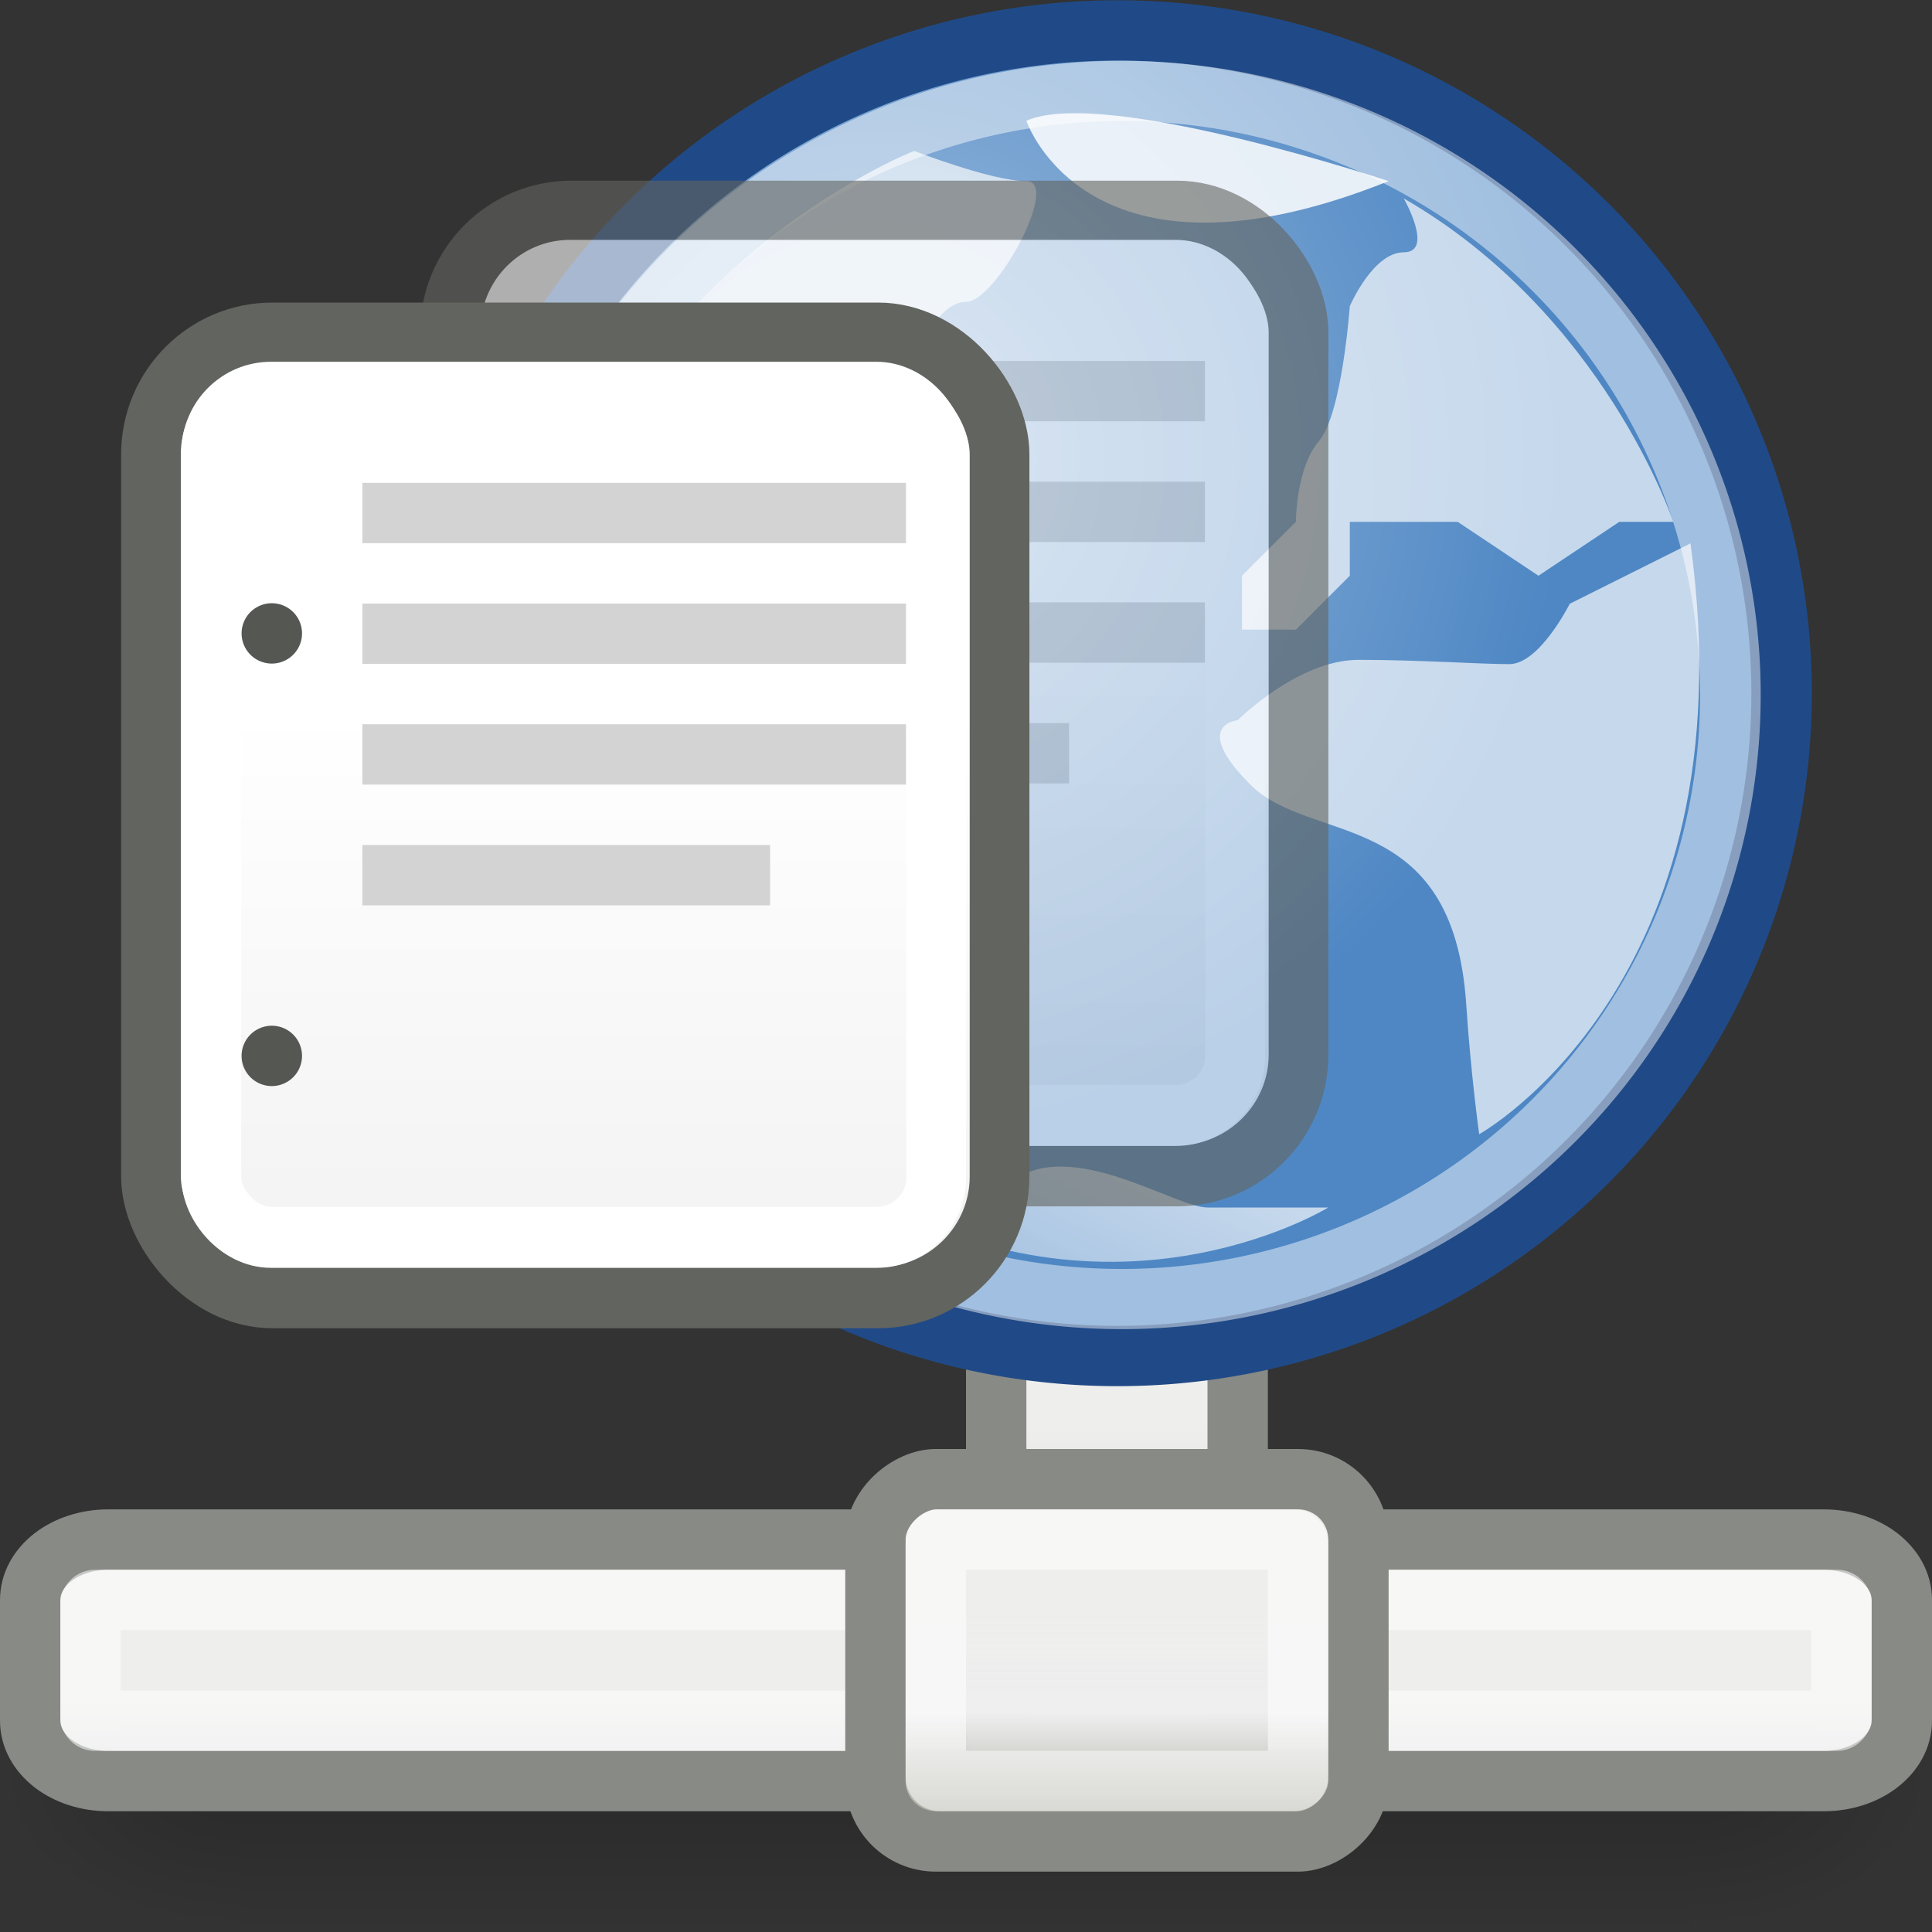 <?xml version="1.0" encoding="UTF-8" standalone="no"?>
<!-- Created with Inkscape (http://www.inkscape.org/) -->
<svg
   xmlns:dc="http://purl.org/dc/elements/1.1/"
   xmlns:cc="http://web.resource.org/cc/"
   xmlns:rdf="http://www.w3.org/1999/02/22-rdf-syntax-ns#"
   xmlns:svg="http://www.w3.org/2000/svg"
   xmlns="http://www.w3.org/2000/svg"
   xmlns:xlink="http://www.w3.org/1999/xlink"
   xmlns:sodipodi="http://sodipodi.sourceforge.net/DTD/sodipodi-0.dtd"
   xmlns:inkscape="http://www.inkscape.org/namespaces/inkscape"
   width="32"
   height="32"
   id="svg2"
   inkscape:label="Pozadí"
   sodipodi:version="0.32"
   inkscape:version="0.44+devel"
   version="1.0"
   sodipodi:docbase="/home/cornelius/Desktop/GAJIM iconset/sources/pixmaps/agents"
   sodipodi:docname="bytestreams.svg"
   inkscape:output_extension="org.inkscape.output.svg.inkscape"
   inkscape:export-filename="/home/cornelius/Desktop/GAJIM iconset/data/pixmaps/agents/bytestreams.png"
   inkscape:export-xdpi="90"
   inkscape:export-ydpi="90"
   sodipodi:modified="true">
  <rect width="100%" height="100%" fill="#333333" stroke="none"/>
  <defs
     id="defs3">
    <linearGradient
       id="linearGradient5060"
       inkscape:collect="always">
      <stop
         id="stop5062"
         offset="0"
         style="stop-color:black;stop-opacity:1;" />
      <stop
         id="stop5064"
         offset="1"
         style="stop-color:black;stop-opacity:0;" />
    </linearGradient>
    <linearGradient
       id="linearGradient3058"
       inkscape:collect="always">
      <stop
         id="stop3060"
         offset="0"
         style="stop-color:#ffffff;stop-opacity:1" />
      <stop
         id="stop3062"
         offset="1"
         style="stop-color:#ececec;stop-opacity:1" />
    </linearGradient>
    <linearGradient
       id="linearGradient5048">
      <stop
         style="stop-color:black;stop-opacity:0;"
         offset="0"
         id="stop5050" />
      <stop
         id="stop5056"
         offset="0.5"
         style="stop-color:black;stop-opacity:1;" />
      <stop
         style="stop-color:black;stop-opacity:0;"
         offset="1"
         id="stop5052" />
    </linearGradient>
    <linearGradient
       id="linearGradient3290">
      <stop
         style="stop-color:#ffd21b;stop-opacity:1;"
         offset="0"
         id="stop3292" />
      <stop
         style="stop-color:#eeb100;stop-opacity:1;"
         offset="1"
         id="stop3294" />
    </linearGradient>
    <linearGradient
       id="linearGradient3944">
      <stop
         style="stop-color:white;stop-opacity:1;"
         offset="0"
         id="stop3284" />
      <stop
         style="stop-color:white;stop-opacity:0"
         offset="1"
         id="stop3286" />
    </linearGradient>
    <linearGradient
       inkscape:collect="always"
       id="linearGradient2824">
      <stop
         style="stop-color:white;stop-opacity:1;"
         offset="0"
         id="stop2826" />
      <stop
         style="stop-color:#888a85;stop-opacity:1"
         offset="1"
         id="stop2828" />
    </linearGradient>
    <linearGradient
       inkscape:collect="always"
       xlink:href="#linearGradient2824"
       id="linearGradient2830"
       x1="13.605"
       y1="8.972"
       x2="13.605"
       y2="12.01"
       gradientUnits="userSpaceOnUse" />
    <linearGradient
       inkscape:collect="always"
       xlink:href="#linearGradient2824"
       id="linearGradient2788"
       gradientUnits="userSpaceOnUse"
       x1="13.605"
       y1="8.972"
       x2="13.605"
       y2="12.01"
       gradientTransform="matrix(1,0,0,1.125,0,-1.5)" />
    <linearGradient
       inkscape:collect="always"
       xlink:href="#linearGradient3290"
       id="linearGradient3956"
       gradientUnits="userSpaceOnUse"
       gradientTransform="matrix(0.946,0,-1.683001e-7,0.795,-46.742,6.647)"
       x1="25.937"
       y1="19.133"
       x2="19.062"
       y2="57.5" />
    <linearGradient
       id="linearGradient3059"
       inkscape:collect="always">
      <stop
         id="stop3061"
         offset="0"
         style="stop-color:white;stop-opacity:1;" />
      <stop
         id="stop3063"
         offset="1"
         style="stop-color:white;stop-opacity:0;" />
    </linearGradient>
    <linearGradient
       id="linearGradient3087"
       inkscape:collect="always">
      <stop
         id="stop3089"
         offset="0"
         style="stop-color:#a1bfdf;stop-opacity:1" />
      <stop
         id="stop3091"
         offset="1"
         style="stop-color:#4e87c4;stop-opacity:1" />
    </linearGradient>
    <linearGradient
       id="linearGradient3126">
      <stop
         id="stop3128"
         offset="0"
         style="stop-color:#eeeeec;stop-opacity:1;" />
      <stop
         style="stop-color:#eeeeef;stop-opacity:0.941;"
         offset="0.5"
         id="stop7141" />
      <stop
         id="stop3130"
         offset="1"
         style="stop-color:#a9a99e;stop-opacity:1" />
    </linearGradient>
    <linearGradient
       id="linearGradient3981">
      <stop
         id="stop3983"
         offset="0"
         style="stop-color:#ad7fa8;stop-opacity:1" />
      <stop
         id="stop3985"
         offset="1"
         style="stop-color:#75507b;stop-opacity:1" />
    </linearGradient>
    <linearGradient
       id="linearGradient4001">
      <stop
         id="stop4003"
         offset="0"
         style="stop-color:#90b3d9;stop-opacity:1" />
      <stop
         id="stop4005"
         offset="1"
         style="stop-color:#204a87;stop-opacity:1" />
    </linearGradient>
    <linearGradient
       inkscape:collect="always"
       xlink:href="#linearGradient3126"
       id="linearGradient5602"
       gradientUnits="userSpaceOnUse"
       gradientTransform="translate(15,-6)"
       x1="-41.571"
       y1="23.786"
       x2="-45.145"
       y2="23.786" />
    <linearGradient
       inkscape:collect="always"
       xlink:href="#linearGradient3126"
       id="linearGradient5631"
       gradientUnits="userSpaceOnUse"
       gradientTransform="matrix(1.292,0,0,1,-29.854,-15)"
       x1="24.571"
       y1="43.142"
       x2="24.571"
       y2="45.022" />
    <linearGradient
       inkscape:collect="always"
       xlink:href="#linearGradient3126"
       id="linearGradient5670"
       gradientUnits="userSpaceOnUse"
       gradientTransform="matrix(1.5,0,0,0.5,38.75,6.25)"
       x1="-41.571"
       y1="23.786"
       x2="-45.145"
       y2="23.786" />
    <radialGradient
       inkscape:collect="always"
       xlink:href="#linearGradient3087"
       id="radialGradient5686"
       gradientUnits="userSpaceOnUse"
       cx="18.94"
       cy="22.09"
       fx="18.94"
       fy="22.09"
       r="12.975" />
    <linearGradient
       inkscape:collect="always"
       xlink:href="#linearGradient3059"
       id="linearGradient5688"
       gradientUnits="userSpaceOnUse"
       gradientTransform="translate(6.002,2)"
       x1="22.643"
       y1="24.571"
       x2="17.464"
       y2="35.393" />
    <linearGradient
       inkscape:collect="always"
       xlink:href="#linearGradient3059"
       id="linearGradient5690"
       gradientUnits="userSpaceOnUse"
       gradientTransform="translate(6.002,2)"
       x1="22.643"
       y1="24.571"
       x2="17.464"
       y2="35.393" />
    <linearGradient
       inkscape:collect="always"
       xlink:href="#linearGradient3059"
       id="linearGradient5692"
       gradientUnits="userSpaceOnUse"
       gradientTransform="translate(6.002,2)"
       x1="22.643"
       y1="24.571"
       x2="17.464"
       y2="35.393" />
    <linearGradient
       inkscape:collect="always"
       xlink:href="#linearGradient3059"
       id="linearGradient5694"
       gradientUnits="userSpaceOnUse"
       gradientTransform="translate(6.002,2)"
       x1="22.643"
       y1="24.571"
       x2="17.464"
       y2="35.393" />
    <linearGradient
       inkscape:collect="always"
       xlink:href="#linearGradient3059"
       id="linearGradient5696"
       gradientUnits="userSpaceOnUse"
       gradientTransform="matrix(0.893,0,0,0.893,10.966,4.107)"
       x1="22.643"
       y1="24.571"
       x2="17.464"
       y2="35.393" />
    <linearGradient
       inkscape:collect="always"
       xlink:href="#linearGradient3059"
       id="linearGradient5698"
       gradientUnits="userSpaceOnUse"
       gradientTransform="translate(6.002,2)"
       x1="22.643"
       y1="24.571"
       x2="17.464"
       y2="35.393" />
    <linearGradient
       inkscape:collect="always"
       xlink:href="#linearGradient5048"
       id="linearGradient6096"
       gradientUnits="userSpaceOnUse"
       gradientTransform="matrix(3.423,0,0,1.892,-1463.929,-825.63)"
       x1="512.285"
       y1="365.216"
       x2="512.285"
       y2="609.52" />
    <radialGradient
       inkscape:collect="always"
       xlink:href="#linearGradient5060"
       id="radialGradient6098"
       gradientUnits="userSpaceOnUse"
       gradientTransform="matrix(2.747,0,0,1.9,-1055.717,-828.618)"
       cx="602.659"
       cy="488.08"
       fx="602.659"
       fy="488.08"
       r="117.143" />
    <radialGradient
       inkscape:collect="always"
       xlink:href="#linearGradient5060"
       id="radialGradient6100"
       gradientUnits="userSpaceOnUse"
       gradientTransform="matrix(-2.747,0,0,1.9,602.235,-828.618)"
       cx="605.714"
       cy="486.648"
       fx="605.714"
       fy="486.648"
       r="117.143" />
    <linearGradient
       inkscape:collect="always"
       xlink:href="#linearGradient3058"
       id="linearGradient6102"
       gradientUnits="userSpaceOnUse"
       gradientTransform="matrix(0.424,0,0,0.744,-44.418,5.259)"
       x1="19.294"
       y1="15.842"
       x2="19.294"
       y2="38.184" />
    <linearGradient
       gradientTransform="translate(0,-1)"
       y2="27.179"
       x2="11.743"
       y1="11.039"
       x1="8.271"
       gradientUnits="userSpaceOnUse"
       id="linearGradient5764"
       xlink:href="#linearGradient5743"
       inkscape:collect="always" />
    <linearGradient
       gradientTransform="translate(0,-1)"
       gradientUnits="userSpaceOnUse"
       y2="20.51"
       x2="0.316"
       y1="0.559"
       x1="-1.452"
       id="linearGradient5762"
       xlink:href="#linearGradient5756"
       inkscape:collect="always" />
    <linearGradient
       gradientTransform="translate(0,-3)"
       gradientUnits="userSpaceOnUse"
       y2="10.867"
       x2="6.692"
       y1="9.524"
       x1="6.692"
       id="linearGradient5711"
       xlink:href="#linearGradient5705"
       inkscape:collect="always" />
    <linearGradient
       id="linearGradient5705"
       inkscape:collect="always">
      <stop
         id="stop5707"
         offset="0"
         style="stop-color:#eeeeec;stop-opacity:1;" />
      <stop
         id="stop5709"
         offset="1"
         style="stop-color:#d8d8d8;stop-opacity:1" />
    </linearGradient>
    <linearGradient
       id="linearGradient5743"
       inkscape:collect="always">
      <stop
         id="stop5745"
         offset="0"
         style="stop-color:#3465a4;stop-opacity:1;" />
      <stop
         id="stop5747"
         offset="1"
         style="stop-color:#204a87;stop-opacity:1" />
    </linearGradient>
    <linearGradient
       id="linearGradient5756"
       inkscape:collect="always">
      <stop
         id="stop5758"
         offset="0"
         style="stop-color:#ffffff;stop-opacity:1;" />
      <stop
         id="stop5760"
         offset="1"
         style="stop-color:#ffffff;stop-opacity:0;" />
    </linearGradient>
    <linearGradient
       y2="609.505"
       x2="302.857"
       y1="366.648"
       x1="302.857"
       gradientTransform="matrix(4.792,0,0,1.985,-3288.534,-885.88)"
       gradientUnits="userSpaceOnUse"
       id="linearGradient6234"
       xlink:href="#linearGradient5048"
       inkscape:collect="always" />
    <linearGradient
       id="linearGradient4888">
      <stop
         id="stop4890"
         offset="0"
         style="stop-color:black;stop-opacity:0;" />
      <stop
         style="stop-color:black;stop-opacity:1;"
         offset="0.5"
         id="stop4892" />
      <stop
         id="stop4894"
         offset="1"
         style="stop-color:black;stop-opacity:0;" />
    </linearGradient>
    <radialGradient
       r="117.143"
       fy="486.653"
       fx="576.933"
       cy="486.653"
       cx="576.933"
       gradientTransform="matrix(2.919,0,1.4334912e-5,1.985,-2167.43,-883.14)"
       gradientUnits="userSpaceOnUse"
       id="radialGradient6236"
       xlink:href="#linearGradient5060"
       inkscape:collect="always" />
    <radialGradient
       r="117.143"
       fy="489.906"
       fx="541.391"
       cy="489.906"
       cx="541.391"
       gradientTransform="matrix(-2.919,0,0,2.002,-954.579,-897.807)"
       gradientUnits="userSpaceOnUse"
       id="radialGradient6238"
       xlink:href="#linearGradient5060"
       inkscape:collect="always" />
    <linearGradient
       inkscape:collect="always"
       xlink:href="#linearGradient5048"
       id="linearGradient4931"
       gradientUnits="userSpaceOnUse"
       gradientTransform="matrix(4.792,0,0,1.985,-3288.534,-885.88)"
       x1="302.857"
       y1="366.648"
       x2="302.857"
       y2="609.505" />
    <radialGradient
       inkscape:collect="always"
       xlink:href="#linearGradient5060"
       id="radialGradient4933"
       gradientUnits="userSpaceOnUse"
       gradientTransform="matrix(2.919,0,1.4334912e-5,1.985,-2167.43,-883.14)"
       cx="576.933"
       cy="486.653"
       fx="576.933"
       fy="486.653"
       r="117.143" />
    <radialGradient
       inkscape:collect="always"
       xlink:href="#linearGradient5060"
       id="radialGradient4935"
       gradientUnits="userSpaceOnUse"
       gradientTransform="matrix(-2.919,0,0,2.002,-954.579,-897.807)"
       cx="541.391"
       cy="489.906"
       fx="541.391"
       fy="489.906"
       r="117.143" />
    <linearGradient
       inkscape:collect="always"
       xlink:href="#linearGradient5048"
       id="linearGradient4945"
       gradientUnits="userSpaceOnUse"
       gradientTransform="matrix(4.792,0,0,1.985,-3288.534,-885.88)"
       x1="302.857"
       y1="366.648"
       x2="302.857"
       y2="609.505" />
    <radialGradient
       inkscape:collect="always"
       xlink:href="#linearGradient5060"
       id="radialGradient4947"
       gradientUnits="userSpaceOnUse"
       gradientTransform="matrix(2.919,0,1.4334912e-5,1.985,-2167.43,-883.14)"
       cx="576.933"
       cy="486.653"
       fx="576.933"
       fy="486.653"
       r="117.143" />
    <radialGradient
       inkscape:collect="always"
       xlink:href="#linearGradient5060"
       id="radialGradient4949"
       gradientUnits="userSpaceOnUse"
       gradientTransform="matrix(-2.919,0,0,2.002,-954.579,-897.807)"
       cx="541.391"
       cy="489.906"
       fx="541.391"
       fy="489.906"
       r="117.143" />
    <linearGradient
       inkscape:collect="always"
       xlink:href="#linearGradient5048"
       id="linearGradient4895"
       gradientUnits="userSpaceOnUse"
       gradientTransform="matrix(3.423,0,0,1.892,-1463.929,-825.63)"
       x1="512.285"
       y1="365.216"
       x2="512.285"
       y2="609.52" />
    <radialGradient
       inkscape:collect="always"
       xlink:href="#linearGradient5060"
       id="radialGradient4897"
       gradientUnits="userSpaceOnUse"
       gradientTransform="matrix(2.747,0,0,1.9,-1055.717,-828.618)"
       cx="602.659"
       cy="488.08"
       fx="602.659"
       fy="488.08"
       r="117.143" />
    <radialGradient
       inkscape:collect="always"
       xlink:href="#linearGradient5060"
       id="radialGradient4899"
       gradientUnits="userSpaceOnUse"
       gradientTransform="matrix(-2.747,0,0,1.9,602.235,-828.618)"
       cx="605.714"
       cy="486.648"
       fx="605.714"
       fy="486.648"
       r="117.143" />
    <linearGradient
       inkscape:collect="always"
       xlink:href="#linearGradient3058"
       id="linearGradient4901"
       gradientUnits="userSpaceOnUse"
       gradientTransform="matrix(0.424,0,0,0.744,-44.418,5.259)"
       x1="19.294"
       y1="15.842"
       x2="19.294"
       y2="38.184" />
  </defs>
  <sodipodi:namedview
     id="base"
     pagecolor="#ffffff"
     bordercolor="#666666"
     borderopacity="1.0"
     inkscape:pageopacity="0.0"
     inkscape:pageshadow="2"
     inkscape:zoom="15.839192"
     inkscape:cx="21.427229"
     inkscape:cy="15.181255"
     inkscape:document-units="px"
     inkscape:current-layer="layer1"
     width="32px"
     height="32px"
     showgrid="true"
     inkscape:window-width="980"
     inkscape:window-height="944"
     inkscape:window-x="73"
     inkscape:window-y="26" />
  <g
     inkscape:label="Vrstva 1"
     inkscape:groupmode="layer"
     id="layer1">
    <g
       style="opacity:0.453;display:inline"
       transform="matrix(-1.1697009e-2,0,0,1.0373669e-2,-1.652,28.641)"
       id="g4937">
      <rect
         style="opacity:0.402;color:#000000;fill:url(#linearGradient4945);fill-opacity:1;fill-rule:nonzero;stroke:none;stroke-width:1;stroke-linecap:round;stroke-linejoin:miter;marker:none;marker-start:none;marker-mid:none;marker-end:none;stroke-miterlimit:4;stroke-dasharray:none;stroke-dashoffset:0;stroke-opacity:1;visibility:visible;display:inline;overflow:visible"
         id="rect4939"
         width="2051.807"
         height="481.99"
         x="-2535.026"
         y="-158.207" />
      <path
         style="opacity:0.402;color:#000000;fill:url(#radialGradient4947);fill-opacity:1;fill-rule:nonzero;stroke:none;stroke-width:1;stroke-linecap:round;stroke-linejoin:miter;marker:none;marker-start:none;marker-mid:none;marker-end:none;stroke-miterlimit:4;stroke-dasharray:none;stroke-dashoffset:0;stroke-opacity:1;visibility:visible;display:inline;overflow:visible"
         d="M -483.219,-158.207 C -483.219,-158.207 -483.219,323.777 -483.219,323.777 C -341.764,324.684 -141.251,215.788 -141.251,82.754 C -141.251,-50.281 -299.103,-158.207 -483.219,-158.207 z "
         id="path4941"
         sodipodi:nodetypes="cccc" />
      <path
         sodipodi:nodetypes="cccc"
         id="path4943"
         d="M -2535.026,-158.207 C -2535.026,-158.207 -2535.026,323.777 -2535.026,323.777 C -2676.48,324.684 -2876.993,215.788 -2876.993,82.754 C -2876.993,-50.281 -2719.141,-158.207 -2535.026,-158.207 z "
         style="opacity:0.402;color:#000000;fill:url(#radialGradient4949);fill-opacity:1;fill-rule:nonzero;stroke:none;stroke-width:1;stroke-linecap:round;stroke-linejoin:miter;marker:none;marker-start:none;marker-mid:none;marker-end:none;stroke-miterlimit:4;stroke-dasharray:none;stroke-dashoffset:0;stroke-opacity:1;visibility:visible;display:inline;overflow:visible" />
    </g>
    <rect
       transform="matrix(0,-1,1,0,0,0)"
       style="color:#000000;fill:url(#linearGradient5670);fill-opacity:1;fill-rule:evenodd;stroke:#888a85;stroke-width:1px;stroke-linecap:butt;stroke-linejoin:miter;marker:none;marker-start:none;marker-mid:none;marker-end:none;stroke-miterlimit:4;stroke-dasharray:none;stroke-dashoffset:0;stroke-opacity:1;visibility:visible;display:inline;overflow:visible;enable-background:accumulate"
       id="rect3280"
       width="9"
       height="4"
       x="-29.5"
       y="16.5"
       rx="1"
       ry="1" />
    <path
       id="path3161"
       d="M 1.792,25.5 C 1.076,25.5 0.5,25.946 0.5,26.5 L 0.5,28.5 C 0.5,29.054 1.076,29.5 1.792,29.5 L 30.208,29.5 C 30.924,29.5 31.5,29.054 31.5,28.5 L 31.5,26.5 C 31.5,25.946 30.924,25.5 30.208,25.5 L 1.792,25.5 z "
       style="color:#000000;fill:url(#linearGradient5631);fill-opacity:1;fill-rule:evenodd;stroke:#888a85;stroke-width:1px;stroke-linecap:butt;stroke-linejoin:miter;marker:none;marker-start:none;marker-mid:none;marker-end:none;stroke-miterlimit:4;stroke-dasharray:none;stroke-dashoffset:0;stroke-opacity:1;visibility:visible;display:inline;overflow:visible;enable-background:accumulate"
       sodipodi:nodetypes="ccccccccc" />
    <rect
       transform="matrix(0,-1,1,0,0,0)"
       style="opacity:0.528;color:#000000;fill:none;fill-opacity:1;fill-rule:evenodd;stroke:#ffffff;stroke-width:1px;stroke-linecap:butt;stroke-linejoin:miter;marker:none;marker-start:none;marker-mid:none;marker-end:none;stroke-miterlimit:4;stroke-dasharray:none;stroke-dashoffset:0;stroke-opacity:1;visibility:visible;display:inline;overflow:visible;enable-background:accumulate"
       id="rect3175"
       width="2"
       height="29"
       x="-28.5"
       y="1.5"
       rx="0.071"
       ry="0.071" />
    <rect
       y="13"
       x="7"
       height="7"
       width="1"
       id="rect3248"
       style="color:#000000;fill:#ffffff;fill-opacity:0.302;fill-rule:evenodd;stroke:none;stroke-width:1px;stroke-linecap:butt;stroke-linejoin:miter;marker:none;marker-start:none;marker-mid:none;marker-end:none;stroke-miterlimit:4;stroke-dasharray:none;stroke-dashoffset:0;stroke-opacity:1;visibility:visible;display:inline;overflow:visible;enable-background:accumulate" />
    <rect
       ry="1"
       rx="1"
       y="14.5"
       x="-30.5"
       height="8"
       width="6"
       id="rect3274"
       style="color:#000000;fill:url(#linearGradient5602);fill-opacity:1;fill-rule:evenodd;stroke:#888a85;stroke-width:1px;stroke-linecap:butt;stroke-linejoin:miter;marker:none;marker-start:none;marker-mid:none;marker-end:none;stroke-miterlimit:4;stroke-dasharray:none;stroke-dashoffset:0;stroke-opacity:1;visibility:visible;display:inline;overflow:visible;enable-background:accumulate"
       transform="matrix(0,-1,1,0,0,0)" />
    <rect
       transform="matrix(0,-1,1,0,0,0)"
       style="opacity:0.528;color:#000000;fill:none;fill-opacity:1;fill-rule:evenodd;stroke:#ffffff;stroke-width:1px;stroke-linecap:butt;stroke-linejoin:miter;marker:none;marker-start:none;marker-mid:none;marker-end:none;stroke-miterlimit:4;stroke-dasharray:none;stroke-dashoffset:0;stroke-opacity:1;visibility:visible;display:inline;overflow:visible;enable-background:accumulate"
       id="rect3276"
       width="4"
       height="6"
       x="-29.5"
       y="15.5"
       rx="0.071"
       ry="0.071" />
    <g
       id="g3308"
       transform="translate(-27,-16)">
      <g
         transform="translate(12,-5)"
         id="g3230">
        <path
           transform="matrix(0.882,0,0,0.88,12.791,9.132)"
           d="M 35.961 26.534 A 12.475 12.475 0 1 1  11.011,26.534 A 12.475 12.475 0 1 1  35.961 26.534 z"
           sodipodi:ry="12.475384"
           sodipodi:rx="12.475384"
           sodipodi:cy="26.534258"
           sodipodi:cx="23.486046"
           id="path3163"
           style="opacity:1;color:#000000;fill:url(#radialGradient5686);fill-opacity:1;fill-rule:evenodd;stroke:#204a87;stroke-width:1.135px;stroke-linecap:butt;stroke-linejoin:miter;marker:none;marker-start:none;marker-mid:none;marker-end:none;stroke-miterlimit:4;stroke-dasharray:none;stroke-dashoffset:0;stroke-opacity:1;visibility:visible;display:inline;overflow:visible;enable-background:accumulate"
           sodipodi:type="arc" />
        <path
           sodipodi:type="arc"
           style="opacity:0.467;color:#000000;fill:none;fill-opacity:1;fill-rule:evenodd;stroke:#ffffff;stroke-width:1.243px;stroke-linecap:butt;stroke-linejoin:miter;marker:none;marker-start:none;marker-mid:none;marker-end:none;stroke-miterlimit:4;stroke-dasharray:none;stroke-dashoffset:0;stroke-opacity:1;visibility:visible;display:inline;overflow:visible;enable-background:accumulate"
           id="path3165"
           sodipodi:cx="23.486046"
           sodipodi:cy="26.534258"
           sodipodi:rx="12.475384"
           sodipodi:ry="12.475384"
           d="M 35.961 26.534 A 12.475 12.475 0 1 1  11.011,26.534 A 12.475 12.475 0 1 1  35.961 26.534 z"
           transform="matrix(0.808,0,0,0.802,14.604,11.231)" />
      </g>
      <path
         sodipodi:nodetypes="cssssscc"
         id="path3288"
         d="M 36,26 C 36,26 36.571,25.5 37,25 C 37.429,24.5 38,24 39,24 C 40,24 42,24 42,23 C 42,22 42.5,21 43,21 C 43.5,21 44.571,19 44,19 C 43.429,19 42.143,18.5 42.143,18.5 C 42.038,18.535 37.004,20.57 36,26 z "
         style="opacity:0.677;color:#000000;fill:url(#linearGradient5688);fill-opacity:1;fill-rule:evenodd;stroke:none;stroke-width:0.855px;stroke-linecap:butt;stroke-linejoin:miter;marker:none;marker-start:none;marker-mid:none;marker-end:none;stroke-miterlimit:4;stroke-dasharray:none;stroke-dashoffset:0;stroke-opacity:1;visibility:visible;display:inline;overflow:visible;enable-background:accumulate" />
      <path
         id="path3284"
         d="M 40.002,35 C 40.002,35 39.449,31 39.949,29 C 40.449,27 37.002,27 37.002,27 L 36.002,27 C 36.002,27 35.788,32.429 40.002,35 z "
         style="opacity:0.677;color:#000000;fill:url(#linearGradient5690);fill-opacity:1;fill-rule:evenodd;stroke:none;stroke-width:0.855px;stroke-linecap:butt;stroke-linejoin:miter;marker:none;marker-start:none;marker-mid:none;marker-end:none;stroke-miterlimit:4;stroke-dasharray:none;stroke-dashoffset:0;stroke-opacity:1;visibility:visible;display:inline;overflow:visible;enable-background:accumulate"
         sodipodi:nodetypes="csccc" />
      <path
         id="path3290"
         d="M 44,18 C 44,18 45,21 50,19 C 50,19 45.286,17.429 44,18 z "
         style="opacity:0.852;color:#000000;fill:url(#linearGradient5692);fill-opacity:1;fill-rule:evenodd;stroke:none;stroke-width:0.855px;stroke-linecap:butt;stroke-linejoin:miter;marker:none;marker-start:none;marker-mid:none;marker-end:none;stroke-miterlimit:4;stroke-dasharray:none;stroke-dashoffset:0;stroke-opacity:1;visibility:visible;display:inline;overflow:visible;enable-background:accumulate" />
      <path
         sodipodi:nodetypes="csscsscc"
         id="path3292"
         d="M 53,26 C 53,26 52.5,27 52,27 C 51.5,27 50.5,26.929 49.5,26.929 C 48.5,26.929 47.5,27.929 47.5,27.929 C 47.5,27.929 46.714,28 47.714,29 C 48.714,30 51.071,29.357 51.286,32.643 C 51.361,33.792 51.5,34.786 51.5,34.786 C 51.5,34.786 56,32.286 55,25"
         style="opacity:0.677;color:#000000;fill:url(#linearGradient5694);fill-opacity:1;fill-rule:evenodd;stroke:none;stroke-width:0.855px;stroke-linecap:butt;stroke-linejoin:miter;marker:none;marker-start:none;marker-mid:none;marker-end:none;stroke-miterlimit:4;stroke-dasharray:none;stroke-dashoffset:0;stroke-opacity:1;visibility:visible;display:inline;overflow:visible;enable-background:accumulate" />
      <path
         id="path3294"
         d="M 50.25,19.286 C 50.25,19.286 50.76,20.179 50.25,20.179 C 49.74,20.179 49.357,21.071 49.357,21.071 C 49.357,21.071 49.23,22.857 48.847,23.304 C 48.464,23.75 48.464,24.643 48.464,24.643 L 47.571,25.536 L 47.571,26.429 L 48.464,26.429 L 49.357,25.536 L 49.357,24.643 L 51.143,24.643 L 52.482,25.536 L 53.821,24.643 L 54.714,24.643 C 54.714,24.643 53.566,21.199 50.25,19.286 z "
         style="opacity:0.677;color:#000000;fill:url(#linearGradient5696);fill-opacity:1;fill-rule:evenodd;stroke:none;stroke-width:0.855px;stroke-linecap:butt;stroke-linejoin:miter;marker:none;marker-start:none;marker-mid:none;marker-end:none;stroke-miterlimit:4;stroke-dasharray:none;stroke-dashoffset:0;stroke-opacity:1;visibility:visible;display:inline;overflow:visible;enable-background:accumulate" />
      <path
         id="path3298"
         d="M 41,35.571 C 41,35.571 43,35.857 44,35.429 C 45,35 46.5,36 47,36 C 47.5,36 48.429,36 48.429,36 L 49,36 C 49,36 45.286,38.286 41,35.571 z "
         style="opacity:0.677;color:#000000;fill:url(#linearGradient5698);fill-opacity:1;fill-rule:evenodd;stroke:none;stroke-width:0.855px;stroke-linecap:butt;stroke-linejoin:miter;marker:none;marker-start:none;marker-mid:none;marker-end:none;stroke-miterlimit:4;stroke-dasharray:none;stroke-dashoffset:0;stroke-opacity:1;visibility:visible;display:inline;overflow:visible;enable-background:accumulate" />
    </g>
    <g
       transform="matrix(0.808,0,0,0.826,5.755,-4.349)"
       id="g4869"
       style="opacity:0.607">
      <rect
         style="color:#000000;fill:url(#linearGradient4901);fill-opacity:1;fill-rule:evenodd;stroke:#62645f;stroke-width:1.224px;stroke-linecap:butt;stroke-linejoin:miter;marker:none;marker-start:none;marker-mid:none;marker-end:none;stroke-miterlimit:4;stroke-dasharray:none;stroke-dashoffset:0;stroke-opacity:1;visibility:visible;display:inline;overflow:visible;enable-background:accumulate"
         id="rect4879"
         width="17.395"
         height="19.343"
         x="2.101"
         y="9.5"
         rx="2.489"
         ry="2.433" />
      <rect
         ry="1.196"
         rx="1.223"
         y="10.687"
         x="3.339"
         height="16.945"
         width="14.858"
         id="rect4881"
         style="color:#000000;fill:none;fill-opacity:1;fill-rule:evenodd;stroke:#ffffff;stroke-width:1.224px;stroke-linecap:butt;stroke-linejoin:miter;marker:none;marker-start:none;marker-mid:none;marker-end:none;stroke-miterlimit:4;stroke-dasharray:none;stroke-dashoffset:0;stroke-opacity:1;visibility:visible;display:inline;overflow:visible;enable-background:accumulate" />
      <path
         sodipodi:type="arc"
         style="color:#000000;fill:#555753;fill-opacity:1;fill-rule:evenodd;stroke:none;stroke-width:1px;stroke-linecap:butt;stroke-linejoin:miter;marker:none;marker-start:none;marker-mid:none;marker-end:none;stroke-miterlimit:4;stroke-dasharray:none;stroke-dashoffset:0;stroke-opacity:1;visibility:visible;display:inline;overflow:visible;enable-background:accumulate"
         id="path4883"
         sodipodi:cx="9.75"
         sodipodi:cy="19.5"
         sodipodi:rx="0.39285713"
         sodipodi:ry="0.5"
         d="M 10.143 19.5 A 0.393 0.5 0 1 1  9.357,19.5 A 0.393 0.5 0 1 1  10.143 19.5 z"
         transform="matrix(1.576,0,0,1.21,-10.788,-8.073)" />
      <path
         transform="matrix(1.576,0,0,1.21,-10.788,0.399)"
         d="M 10.143 19.5 A 0.393 0.5 0 1 1  9.357,19.5 A 0.393 0.5 0 1 1  10.143 19.5 z"
         sodipodi:ry="0.5"
         sodipodi:rx="0.39285713"
         sodipodi:cy="19.5"
         sodipodi:cx="9.75"
         id="path4885"
         style="color:#000000;fill:#555753;fill-opacity:1;fill-rule:evenodd;stroke:none;stroke-width:1px;stroke-linecap:butt;stroke-linejoin:miter;marker:none;marker-start:none;marker-mid:none;marker-end:none;stroke-miterlimit:4;stroke-dasharray:none;stroke-dashoffset:0;stroke-opacity:1;visibility:visible;display:inline;overflow:visible;enable-background:accumulate"
         sodipodi:type="arc" />
      <rect
         style="color:#000000;fill:#d3d3d3;fill-opacity:1;fill-rule:evenodd;stroke:none;stroke-width:1px;stroke-linecap:butt;stroke-linejoin:miter;marker:none;marker-start:none;marker-mid:none;marker-end:none;stroke-miterlimit:4;stroke-dasharray:none;stroke-dashoffset:0;stroke-opacity:1;visibility:visible;display:inline;overflow:visible;enable-background:accumulate"
         id="rect4887"
         width="11.144"
         height="1.21"
         x="6.434"
         y="12.503" />
      <rect
         style="color:#000000;fill:#d3d3d3;fill-opacity:1;fill-rule:evenodd;stroke:none;stroke-width:1px;stroke-linecap:butt;stroke-linejoin:miter;marker:none;marker-start:none;marker-mid:none;marker-end:none;stroke-miterlimit:4;stroke-dasharray:none;stroke-dashoffset:0;stroke-opacity:1;visibility:visible;display:inline;overflow:visible;enable-background:accumulate"
         id="rect4889"
         width="8.358"
         height="1.21"
         x="6.434"
         y="19.765" />
      <rect
         y="14.924"
         x="6.434"
         height="1.21"
         width="11.144"
         id="rect4891"
         style="color:#000000;fill:#d3d3d3;fill-opacity:1;fill-rule:evenodd;stroke:none;stroke-width:1px;stroke-linecap:butt;stroke-linejoin:miter;marker:none;marker-start:none;marker-mid:none;marker-end:none;stroke-miterlimit:4;stroke-dasharray:none;stroke-dashoffset:0;stroke-opacity:1;visibility:visible;display:inline;overflow:visible;enable-background:accumulate" />
      <rect
         style="color:#000000;fill:#d3d3d3;fill-opacity:1;fill-rule:evenodd;stroke:none;stroke-width:1px;stroke-linecap:butt;stroke-linejoin:miter;marker:none;marker-start:none;marker-mid:none;marker-end:none;stroke-miterlimit:4;stroke-dasharray:none;stroke-dashoffset:0;stroke-opacity:1;visibility:visible;display:inline;overflow:visible;enable-background:accumulate"
         id="rect4893"
         width="11.144"
         height="1.21"
         x="6.434"
         y="17.344" />
    </g>
    <g
       id="g6080"
       transform="matrix(0.808,0,0,0.826,0.803,-2.33)">
      <rect
         ry="2.433"
         rx="2.489"
         y="9.5"
         x="2.101"
         height="19.343"
         width="17.395"
         id="rect3056"
         style="color:#000000;fill:url(#linearGradient6102);fill-opacity:1;fill-rule:evenodd;stroke:#62645f;stroke-width:1.224px;stroke-linecap:butt;stroke-linejoin:miter;marker:none;marker-start:none;marker-mid:none;marker-end:none;stroke-miterlimit:4;stroke-dasharray:none;stroke-dashoffset:0;stroke-opacity:1;visibility:visible;display:inline;overflow:visible;enable-background:accumulate" />
      <rect
         style="color:#000000;fill:none;fill-opacity:1;fill-rule:evenodd;stroke:#ffffff;stroke-width:1.224px;stroke-linecap:butt;stroke-linejoin:miter;marker:none;marker-start:none;marker-mid:none;marker-end:none;stroke-miterlimit:4;stroke-dasharray:none;stroke-dashoffset:0;stroke-opacity:1;visibility:visible;display:inline;overflow:visible;enable-background:accumulate"
         id="rect3086"
         width="14.858"
         height="16.945"
         x="3.339"
         y="10.687"
         rx="1.223"
         ry="1.196" />
      <path
         transform="matrix(1.576,0,0,1.21,-10.788,-8.073)"
         d="M 10.143 19.5 A 0.393 0.5 0 1 1  9.357,19.5 A 0.393 0.5 0 1 1  10.143 19.5 z"
         sodipodi:ry="0.5"
         sodipodi:rx="0.39285713"
         sodipodi:cy="19.5"
         sodipodi:cx="9.75"
         id="path6510"
         style="color:#000000;fill:#555753;fill-opacity:1;fill-rule:evenodd;stroke:none;stroke-width:1px;stroke-linecap:butt;stroke-linejoin:miter;marker:none;marker-start:none;marker-mid:none;marker-end:none;stroke-miterlimit:4;stroke-dasharray:none;stroke-dashoffset:0;stroke-opacity:1;visibility:visible;display:inline;overflow:visible;enable-background:accumulate"
         sodipodi:type="arc" />
      <path
         sodipodi:type="arc"
         style="color:#000000;fill:#555753;fill-opacity:1;fill-rule:evenodd;stroke:none;stroke-width:1px;stroke-linecap:butt;stroke-linejoin:miter;marker:none;marker-start:none;marker-mid:none;marker-end:none;stroke-miterlimit:4;stroke-dasharray:none;stroke-dashoffset:0;stroke-opacity:1;visibility:visible;display:inline;overflow:visible;enable-background:accumulate"
         id="path6522"
         sodipodi:cx="9.75"
         sodipodi:cy="19.5"
         sodipodi:rx="0.39285713"
         sodipodi:ry="0.5"
         d="M 10.143 19.5 A 0.393 0.5 0 1 1  9.357,19.5 A 0.393 0.5 0 1 1  10.143 19.5 z"
         transform="matrix(1.576,0,0,1.21,-10.788,0.399)" />
      <rect
         y="12.503"
         x="6.434"
         height="1.21"
         width="11.144"
         id="rect6528"
         style="color:#000000;fill:#d3d3d3;fill-opacity:1;fill-rule:evenodd;stroke:none;stroke-width:1px;stroke-linecap:butt;stroke-linejoin:miter;marker:none;marker-start:none;marker-mid:none;marker-end:none;stroke-miterlimit:4;stroke-dasharray:none;stroke-dashoffset:0;stroke-opacity:1;visibility:visible;display:inline;overflow:visible;enable-background:accumulate" />
      <rect
         y="19.765"
         x="6.434"
         height="1.21"
         width="8.358"
         id="rect6536"
         style="color:#000000;fill:#d3d3d3;fill-opacity:1;fill-rule:evenodd;stroke:none;stroke-width:1px;stroke-linecap:butt;stroke-linejoin:miter;marker:none;marker-start:none;marker-mid:none;marker-end:none;stroke-miterlimit:4;stroke-dasharray:none;stroke-dashoffset:0;stroke-opacity:1;visibility:visible;display:inline;overflow:visible;enable-background:accumulate" />
      <rect
         style="color:#000000;fill:#d3d3d3;fill-opacity:1;fill-rule:evenodd;stroke:none;stroke-width:1px;stroke-linecap:butt;stroke-linejoin:miter;marker:none;marker-start:none;marker-mid:none;marker-end:none;stroke-miterlimit:4;stroke-dasharray:none;stroke-dashoffset:0;stroke-opacity:1;visibility:visible;display:inline;overflow:visible;enable-background:accumulate"
         id="rect5998"
         width="11.144"
         height="1.21"
         x="6.434"
         y="14.924" />
      <rect
         y="17.344"
         x="6.434"
         height="1.21"
         width="11.144"
         id="rect6000"
         style="color:#000000;fill:#d3d3d3;fill-opacity:1;fill-rule:evenodd;stroke:none;stroke-width:1px;stroke-linecap:butt;stroke-linejoin:miter;marker:none;marker-start:none;marker-mid:none;marker-end:none;stroke-miterlimit:4;stroke-dasharray:none;stroke-dashoffset:0;stroke-opacity:1;visibility:visible;display:inline;overflow:visible;enable-background:accumulate" />
    </g>
  </g>
</svg>
